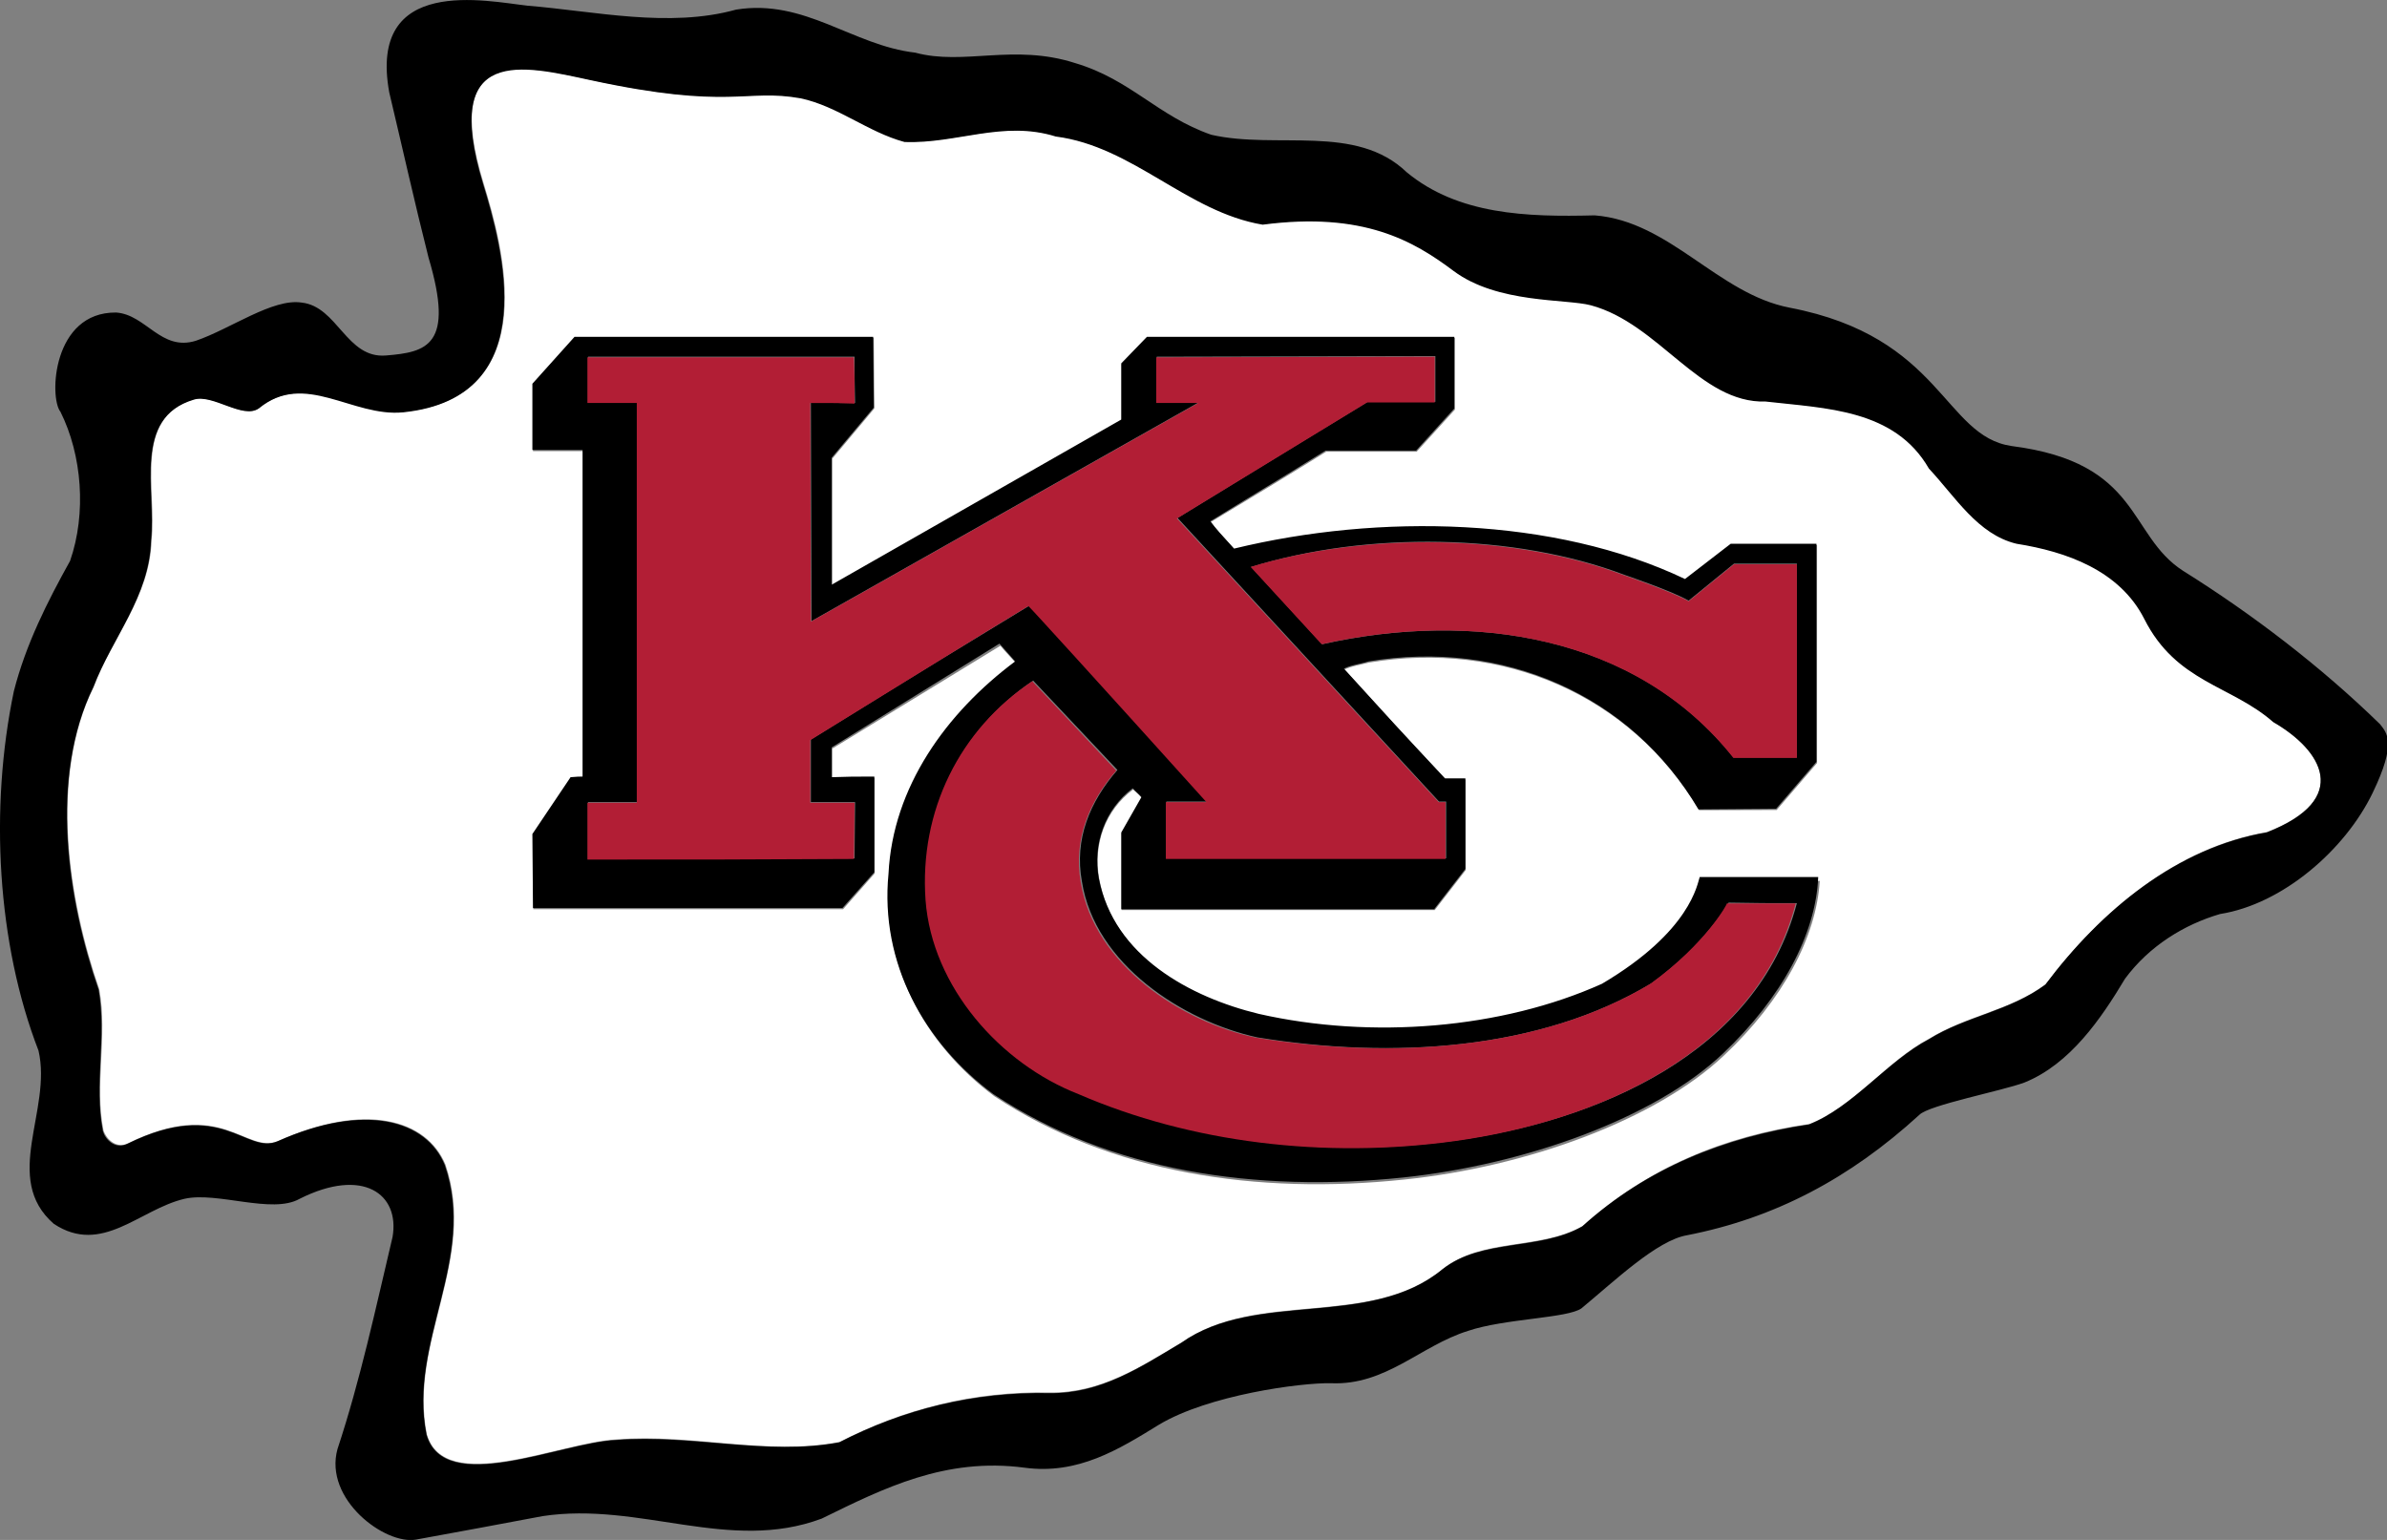 <?xml version="1.0" encoding="UTF-8"?>
<svg xmlns="http://www.w3.org/2000/svg" xmlns:xlink="http://www.w3.org/1999/xlink" width="31pt" height="20pt" viewBox="0 0 31 20" version="1.1">
<rect x="0" y="0" width="31" height="20" fill="#808080" stroke="none"/>
<g id="surface1">
<path style=" stroke:none;fill-rule:nonzero;fill:rgb(100%,100%,100%);fill-opacity:1;" d="M 29.527 9.371 C 28.977 8.891 28.266 8.863 27.855 8.031 C 27.543 7.398 26.84 7.156 26.195 7.055 C 25.691 6.934 25.398 6.445 25.059 6.082 C 24.621 5.305 23.727 5.301 22.938 5.207 C 22.086 5.234 21.555 4.195 20.668 3.957 C 20.344 3.871 19.461 3.938 18.887 3.516 C 18.371 3.125 17.719 2.738 16.406 2.91 C 15.418 2.746 14.715 1.895 13.715 1.766 C 13.035 1.551 12.418 1.867 11.75 1.836 C 11.277 1.707 10.887 1.371 10.402 1.27 C 9.68 1.141 9.496 1.43 7.664 1.035 C 6.801 0.848 5.723 0.566 6.281 2.383 C 6.523 3.176 7.09 5.156 5.246 5.348 C 4.578 5.414 3.969 4.805 3.367 5.301 C 3.16 5.449 2.777 5.113 2.523 5.184 C 1.723 5.422 2.039 6.359 1.969 7.012 C 1.949 7.742 1.457 8.281 1.219 8.918 C 0.641 10.086 0.883 11.68 1.289 12.848 C 1.402 13.457 1.223 14.086 1.344 14.684 C 1.379 14.789 1.508 14.926 1.664 14.848 C 2.883 14.246 3.188 14.992 3.609 14.82 C 4.75 14.309 5.539 14.539 5.785 15.125 C 6.203 16.352 5.305 17.422 5.543 18.625 C 5.77 19.434 7.289 18.727 8.008 18.695 C 9 18.617 9.965 18.91 10.906 18.727 C 11.73 18.301 12.645 18.066 13.637 18.086 C 14.297 18.094 14.816 17.75 15.348 17.434 C 16.32 16.746 17.797 17.258 18.738 16.48 C 19.25 16.074 20 16.238 20.555 15.922 C 21.398 15.164 22.398 14.754 23.5 14.598 C 24.074 14.375 24.512 13.773 25.051 13.492 C 25.535 13.191 26.109 13.125 26.57 12.781 C 27.301 11.809 28.281 11.004 29.445 10.805 C 30.551 10.375 30.152 9.742 29.527 9.371 Z M 22.391 13.707 C 21.504 14.547 19.824 15.156 18.234 15.32 C 16.328 15.52 14.434 15.242 12.914 14.238 C 12.016 13.57 11.438 12.531 11.555 11.379 C 11.617 10.254 12.312 9.285 13.199 8.617 C 13.129 8.539 13.07 8.48 12.992 8.387 L 10.809 9.723 L 10.809 10.109 C 11.035 10.109 11.09 10.109 11.359 10.102 L 11.359 11.344 L 10.949 11.809 L 6.926 11.809 L 6.922 10.848 L 7.418 10.109 C 7.504 10.109 7.539 10.109 7.574 10.102 L 7.574 5.859 L 6.922 5.859 L 6.922 4.996 L 7.469 4.387 L 11.348 4.387 L 11.355 5.305 L 10.809 5.957 L 10.809 7.605 C 12.906 6.41 14.566 5.465 14.566 5.465 L 14.566 4.734 L 14.902 4.387 L 18.895 4.387 L 18.895 5.32 L 18.398 5.867 L 17.223 5.867 C 16.531 6.297 16.418 6.359 15.723 6.781 C 15.801 6.883 15.867 6.953 16.035 7.141 C 17.914 6.684 20.191 6.727 21.887 7.535 L 22.484 7.078 L 23.598 7.078 L 23.598 9.91 L 23.074 10.52 L 22.066 10.523 C 21.18 9.027 19.52 8.316 17.781 8.605 C 17.676 8.633 17.562 8.648 17.461 8.695 C 18.086 9.387 18.164 9.465 18.773 10.125 L 19.035 10.125 L 19.035 11.301 L 18.633 11.82 L 14.566 11.82 L 14.566 10.824 L 14.832 10.367 C 14.793 10.324 14.766 10.301 14.715 10.254 C 14.355 10.523 14.191 10.969 14.277 11.422 C 14.469 12.43 15.469 12.977 16.355 13.184 C 17.824 13.508 19.52 13.379 20.809 12.789 C 21.965 12.109 22.051 11.492 22.094 11.441 L 23.633 11.441 C 23.59 12.168 23.152 12.992 22.391 13.707 Z M 22.391 13.707 "/>
<path style=" stroke:none;fill-rule:nonzero;fill:rgb(0%,0%,0%);fill-opacity:1;" d="M 28.352 7.414 C 27.629 6.949 27.812 6.008 26.125 5.793 C 25.242 5.664 25.223 4.375 23.242 3.996 C 22.309 3.816 21.691 2.875 20.711 2.797 C 19.824 2.82 18.938 2.789 18.27 2.238 C 17.609 1.602 16.582 1.945 15.73 1.75 C 15.035 1.508 14.688 1.035 13.965 0.82 C 13.164 0.562 12.52 0.855 11.887 0.684 C 11.07 0.59 10.453 -0.02 9.559 0.125 C 8.688 0.367 7.723 0.145 6.852 0.074 C 6.324 0.016 4.777 -0.328 5.055 1.199 C 5.227 1.922 5.387 2.641 5.566 3.348 C 5.906 4.488 5.543 4.574 5.012 4.617 C 4.5 4.66 4.383 3.98 3.918 3.93 C 3.543 3.871 2.992 4.273 2.543 4.426 C 2.09 4.566 1.898 4.086 1.508 4.059 C 0.68 4.051 0.637 5.164 0.785 5.348 C 1.066 5.91 1.125 6.668 0.91 7.285 C 0.613 7.82 0.336 8.367 0.18 8.977 C -0.137 10.496 -0.039 12.254 0.5 13.645 C 0.68 14.418 0.02 15.305 0.699 15.895 C 1.324 16.309 1.812 15.707 2.395 15.57 C 2.82 15.473 3.535 15.773 3.891 15.57 C 4.715 15.156 5.195 15.508 5.098 16.066 C 4.879 16.992 4.68 17.922 4.383 18.82 C 4.203 19.473 5 20.066 5.402 19.996 C 5.957 19.895 6.508 19.793 7.047 19.691 C 8.312 19.5 9.473 20.172 10.672 19.723 C 11.477 19.328 12.277 18.926 13.305 19.062 C 14 19.156 14.531 18.824 15.051 18.504 C 15.695 18.117 16.895 17.957 17.285 17.965 C 18 17.996 18.449 17.477 19.066 17.285 C 19.539 17.125 20.363 17.121 20.539 16.992 C 20.973 16.633 21.52 16.109 21.91 16.043 C 23.051 15.82 24.023 15.305 24.926 14.48 C 25.047 14.352 26.004 14.168 26.293 14.059 C 26.883 13.82 27.285 13.234 27.598 12.711 C 27.91 12.289 28.363 12.008 28.832 11.871 C 29.648 11.742 30.457 11.035 30.812 10.301 C 31.133 9.637 30.996 9.52 30.91 9.406 C 30.137 8.652 29.246 7.973 28.352 7.414 Z M 29.438 10.812 C 28.273 11.012 27.293 11.816 26.562 12.789 C 26.102 13.133 25.527 13.199 25.047 13.5 C 24.508 13.785 24.059 14.383 23.492 14.605 C 22.398 14.77 21.391 15.168 20.547 15.93 C 19.996 16.246 19.242 16.082 18.73 16.488 C 17.789 17.262 16.312 16.754 15.34 17.441 C 14.809 17.758 14.297 18.102 13.633 18.094 C 12.637 18.074 11.723 18.309 10.898 18.734 C 9.957 18.91 8.992 18.625 8 18.703 C 7.289 18.734 5.77 19.441 5.539 18.633 C 5.297 17.43 6.195 16.359 5.777 15.133 C 5.539 14.547 4.742 14.316 3.602 14.824 C 3.188 14.996 2.879 14.254 1.656 14.855 C 1.492 14.934 1.367 14.797 1.336 14.691 C 1.219 14.086 1.387 13.465 1.281 12.855 C 0.875 11.688 0.637 10.094 1.211 8.926 C 1.453 8.289 1.941 7.75 1.961 7.02 C 2.031 6.367 1.715 5.43 2.516 5.191 C 2.762 5.113 3.152 5.449 3.359 5.305 C 3.961 4.812 4.574 5.422 5.238 5.355 C 7.082 5.164 6.516 3.184 6.273 2.387 C 5.723 0.574 6.801 0.855 7.66 1.039 C 9.488 1.434 9.672 1.148 10.398 1.277 C 10.879 1.379 11.27 1.715 11.746 1.844 C 12.418 1.871 13.027 1.559 13.711 1.773 C 14.715 1.902 15.418 2.754 16.398 2.918 C 17.711 2.746 18.363 3.133 18.879 3.52 C 19.449 3.945 20.336 3.879 20.66 3.965 C 21.547 4.203 22.078 5.242 22.93 5.215 C 23.711 5.305 24.605 5.312 25.051 6.086 C 25.395 6.453 25.684 6.941 26.188 7.062 C 26.832 7.164 27.527 7.406 27.848 8.039 C 28.266 8.867 28.977 8.898 29.523 9.379 C 30.152 9.742 30.551 10.375 29.438 10.812 Z M 20.805 12.777 C 19.504 13.363 17.809 13.5 16.348 13.168 C 15.461 12.953 14.461 12.418 14.27 11.406 C 14.191 10.961 14.348 10.512 14.711 10.238 C 14.766 10.297 14.789 10.309 14.824 10.352 L 14.562 10.812 L 14.562 11.809 L 18.625 11.809 L 19.031 11.285 L 19.031 10.109 L 18.766 10.109 C 18.156 9.457 18.078 9.371 17.453 8.684 C 17.555 8.633 17.668 8.625 17.773 8.59 C 19.512 8.301 21.172 9.012 22.059 10.512 L 23.066 10.504 L 23.59 9.895 L 23.59 7.062 L 22.477 7.062 L 21.883 7.52 C 20.188 6.711 17.91 6.668 16.027 7.125 C 15.859 6.941 15.797 6.875 15.719 6.77 C 16.41 6.344 16.527 6.281 17.215 5.852 L 18.391 5.852 L 18.887 5.305 L 18.887 4.375 L 14.895 4.375 L 14.562 4.719 L 14.562 5.449 C 14.562 5.449 12.902 6.395 10.801 7.594 L 10.801 5.945 L 11.348 5.293 L 11.34 4.375 L 7.461 4.375 L 6.914 4.984 L 6.914 5.844 L 7.566 5.844 L 7.566 10.086 C 7.531 10.086 7.496 10.086 7.41 10.094 L 6.914 10.832 L 6.922 11.793 L 10.941 11.793 L 11.355 11.328 L 11.355 10.086 C 11.086 10.086 11.035 10.086 10.801 10.094 L 10.801 9.707 L 12.98 8.359 C 13.062 8.453 13.121 8.52 13.184 8.59 C 12.289 9.258 11.594 10.223 11.539 11.348 C 11.426 12.504 12 13.543 12.902 14.211 C 14.418 15.215 16.312 15.492 18.223 15.293 C 19.809 15.125 21.492 14.523 22.379 13.68 C 23.137 12.961 23.582 12.137 23.613 11.391 L 22.074 11.391 C 22.043 11.477 21.961 12.094 20.805 12.777 Z M 21.094 7.465 C 21.094 7.465 21.727 7.68 21.93 7.801 L 22.52 7.32 L 23.336 7.32 L 23.336 9.836 L 22.512 9.836 C 21.25 8.246 19.121 7.93 17.172 8.367 L 16.25 7.363 C 17.754 6.898 19.668 6.926 21.094 7.465 Z M 10.531 9.605 L 10.531 10.418 L 11.105 10.418 L 11.098 11.148 C 9.473 11.148 9.324 11.148 7.637 11.156 L 7.637 10.418 L 8.277 10.418 L 8.277 5.227 L 7.637 5.227 L 7.637 4.633 L 11.098 4.633 C 11.098 4.891 11.098 4.934 11.105 5.234 C 10.887 5.234 10.887 5.234 10.531 5.227 L 10.539 8.066 L 15.566 5.227 L 15.023 5.227 L 15.023 4.633 L 18.641 4.625 L 18.641 5.219 L 17.762 5.219 C 16.758 5.828 15.293 6.727 15.293 6.727 L 18.688 10.41 L 18.781 10.41 L 18.781 11.148 L 15.148 11.148 L 15.148 10.41 L 15.676 10.41 C 14.215 8.789 13.367 7.867 13.367 7.867 C 12.441 8.43 12.172 8.59 10.531 9.605 Z M 23.336 11.73 C 22.824 13.691 20.719 14.562 18.91 14.812 C 17.215 15.047 15.477 14.832 14.023 14.203 C 13.008 13.809 12.121 12.812 12.035 11.688 C 11.949 10.523 12.477 9.473 13.418 8.84 L 14.512 10 C 14.156 10.41 13.949 10.898 14.051 11.449 C 14.219 12.523 15.363 13.262 16.328 13.473 C 18.066 13.758 20 13.645 21.449 12.77 C 22.164 12.254 22.449 11.723 22.449 11.723 C 22.832 11.73 22.953 11.73 23.336 11.73 Z M 23.336 11.73 "/>
<path style=" stroke:none;fill-rule:nonzero;fill:rgb(69.804%,11.765%,20.784%);fill-opacity:1;" d="M 15.668 10.418 L 15.141 10.418 L 15.141 11.156 L 18.773 11.156 L 18.773 10.418 L 18.684 10.418 L 15.285 6.734 C 15.285 6.734 16.754 5.836 17.754 5.227 L 18.633 5.227 L 18.633 4.633 L 15.016 4.641 L 15.016 5.234 L 15.562 5.234 L 10.531 8.074 L 10.523 5.234 C 10.879 5.234 10.879 5.234 11.098 5.242 C 11.098 4.941 11.098 4.906 11.09 4.641 L 7.629 4.641 L 7.629 5.234 L 8.27 5.234 L 8.27 10.426 L 7.629 10.426 L 7.629 11.164 C 9.316 11.164 9.469 11.164 11.09 11.156 L 11.098 10.426 L 10.523 10.426 L 10.523 9.613 C 12.172 8.598 12.434 8.43 13.355 7.871 C 13.363 7.871 14.207 8.797 15.668 10.418 Z M 22.512 9.844 L 23.336 9.844 L 23.336 7.328 L 22.52 7.328 L 21.93 7.809 C 21.727 7.691 21.094 7.473 21.094 7.473 C 19.668 6.934 17.754 6.906 16.242 7.363 L 17.164 8.367 C 19.121 7.93 21.242 8.246 22.512 9.844 Z M 21.434 12.777 C 19.988 13.648 18.051 13.758 16.312 13.477 C 15.348 13.277 14.207 12.531 14.035 11.457 C 13.938 10.898 14.148 10.41 14.496 10.008 L 13.406 8.848 C 12.461 9.477 11.938 10.531 12.02 11.691 C 12.105 12.82 12.992 13.816 14.008 14.211 C 15.461 14.84 17.199 15.055 18.895 14.82 C 20.711 14.566 22.812 13.691 23.32 11.734 L 22.426 11.734 C 22.441 11.73 22.152 12.258 21.434 12.777 Z M 21.434 12.777 "/>
</g>
</svg>
